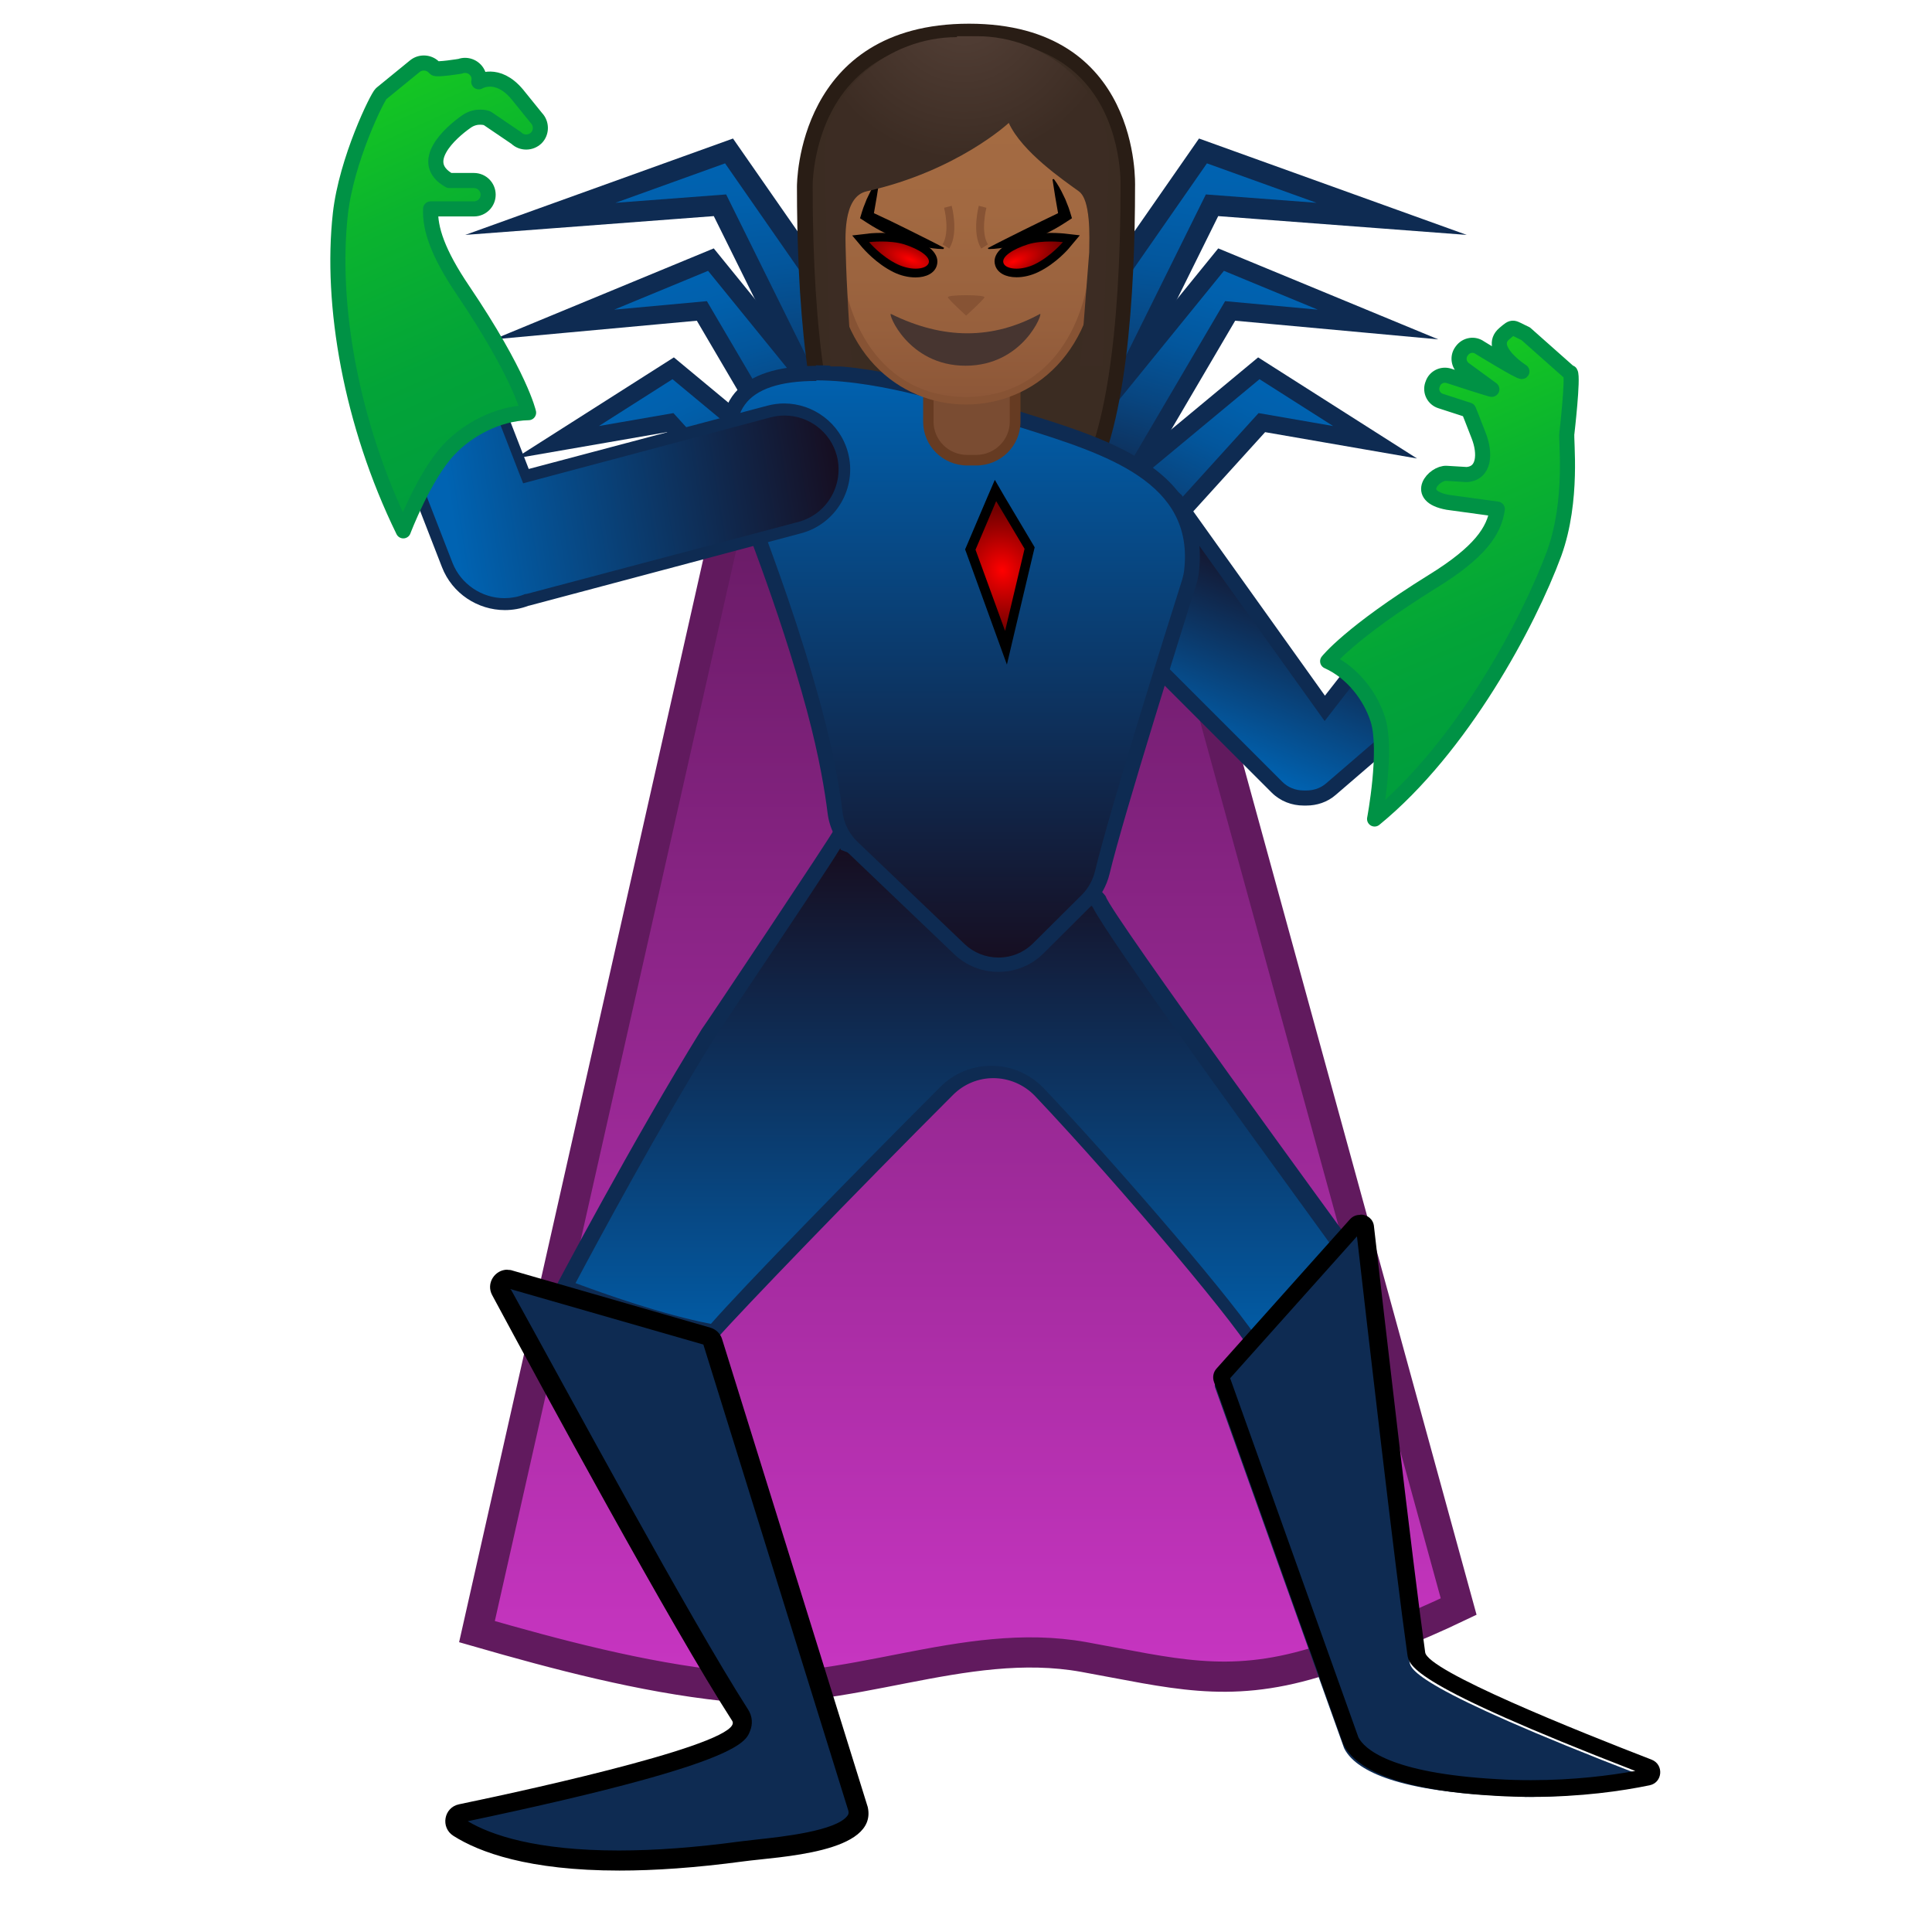 <svg enable-background="new 0 0 128 128" viewBox="0 0 128 128" xmlns="http://www.w3.org/2000/svg" xmlns:xlink="http://www.w3.org/1999/xlink"><radialGradient id="a" cx="241" cy="-23.6" gradientTransform="matrix(.796 0 -0 .796 -128 19.1)" gradientUnits="userSpaceOnUse" r="12.9"><stop offset="0" stop-color="#554138"/><stop offset="1" stop-color="#3c2c23"/></radialGradient><linearGradient id="b" gradientUnits="userSpaceOnUse" x1="64" x2="64" y1="34.3" y2="111"><stop offset="0" stop-color="#691b66"/><stop offset="1" stop-color="#c735c1"/></linearGradient><linearGradient id="c"><stop offset=".003" stop-color="#0063b2"/><stop offset=".136" stop-color="#0160ac"/><stop offset=".311" stop-color="#03569c"/><stop offset=".508" stop-color="#084681"/><stop offset=".722" stop-color="#0e305b"/><stop offset=".948" stop-color="#15142b"/><stop offset="1" stop-color="#170d1f"/></linearGradient><linearGradient id="d" gradientTransform="matrix(1.07 -.128 .129 1.08 -16.3 -1.39)" gradientUnits="userSpaceOnUse" x1="58.6" x2="58.6" xlink:href="#c" y1="17.7" y2="39.9"/><linearGradient id="e" gradientTransform="matrix(.992 -.279 .29 1.03 -24 6.94)" gradientUnits="userSpaceOnUse" x1="62.8" x2="62.8" xlink:href="#c" y1="27.3" y2="46.2"/><linearGradient id="f" gradientTransform="matrix(.909 -.417 .417 .909 -28.4 25.5)" gradientUnits="userSpaceOnUse" x1="66.8" x2="66.8" xlink:href="#c" y1="29.6" y2="47.7"/><linearGradient id="g" gradientTransform="matrix(-1.07 -.128 -.129 1.08 225 -1.39)" gradientUnits="userSpaceOnUse" x1="133" x2="133" xlink:href="#c" y1="26.6" y2="48.8"/><linearGradient id="h" gradientTransform="matrix(-.992 -.279 -.29 1.03 233 6.94)" gradientUnits="userSpaceOnUse" x1="138" x2="138" xlink:href="#c" y1="47.7" y2="66.6"/><linearGradient id="i" gradientTransform="matrix(-.909 -.417 -.417 .909 237 25.5)" gradientUnits="userSpaceOnUse" x1="140" x2="140" xlink:href="#c" y1="63.3" y2="81.4"/><linearGradient id="j"><stop offset=".003" stop-color="#0063b2"/><stop offset="1" stop-color="#170d1f"/></linearGradient><linearGradient id="k" gradientUnits="userSpaceOnUse" x1="78.8" x2="84.3" xlink:href="#j" y1="49.6" y2="36.3"/><linearGradient id="l" gradientUnits="userSpaceOnUse" x1="63.2" x2="63.2" y1="56" y2="91.6"><stop offset="0" stop-color="#170d1f"/><stop offset=".997" stop-color="#0063b2"/></linearGradient><linearGradient id="m" gradientUnits="userSpaceOnUse" x1="63.7" x2="63.7" xlink:href="#j" y1="24" y2="64.2"/><linearGradient id="n" gradientUnits="userSpaceOnUse" x1="64" x2="64" y1="26.3" y2="4.95"><stop offset="0" stop-color="#8d5738"/><stop offset=".216" stop-color="#97603d"/><stop offset=".573" stop-color="#a26941"/><stop offset="1" stop-color="#a56c43"/></linearGradient><linearGradient id="o"><stop offset=".003" stop-color="#f00"/><stop offset=".072" stop-color="#f50000"/><stop offset=".712" stop-color="#980000"/><stop offset="1" stop-color="#730000"/></linearGradient><radialGradient id="p" cx="60.5" cy="17.1" gradientTransform="matrix(.926 .377 -.15 .368 6.87 -11.9)" gradientUnits="userSpaceOnUse" r="3.38" xlink:href="#o"/><radialGradient id="q" cx="129" cy="17.4" gradientTransform="matrix(-.926 .377 .15 .368 184 -37.7)" gradientUnits="userSpaceOnUse" r="3.38" xlink:href="#o"/><radialGradient id="r" cx="59.7" cy="34.3" gradientTransform="matrix(.965 -.018 .07 1.04 6.39 3.19)" gradientUnits="userSpaceOnUse" r="3.84" xlink:href="#o"/><linearGradient id="s" gradientUnits="userSpaceOnUse" x1="29.5" x2="55.5" xlink:href="#j" y1="31.9" y2="27.8"/><linearGradient id="t"><stop offset="0" stop-color="#17cb1f"/><stop offset=".356" stop-color="#0bb42e"/><stop offset=".719" stop-color="#03a438"/><stop offset=".997" stop-color="#009e3c"/></linearGradient><linearGradient id="u" gradientUnits="userSpaceOnUse" x1="23.4" x2="35" xlink:href="#t" y1="4.27" y2="30"/><linearGradient id="v" gradientUnits="userSpaceOnUse" x1="90.5" x2="101" xlink:href="#t" y1="24.1" y2="48.2"/><path d="m48.8 31.8-17.2 76.3c5.32 1.53 10.9 3.01 16.4 3.6 8.01.87 15.8-3.36 23.8-1.92 5.83 1.05 9.46 2.13 15.3.37 3.26-.98 6.47-2.24 9.54-3.71l-20.5-74.7h-27.2z" fill="url(#b)" stroke="#611a5e" stroke-miterlimit="10" stroke-width="2"/><g stroke="#0e2b52" stroke-miterlimit="10"><path d="m35.8 14.5 12.5-4.5 16 23-6.7.6-9.9-20z" fill="url(#d)" stroke-width="1.37"/><path d="m36.7 21.5 10.4-4.3 14.3 17.6-5.8 1.3-9.1-15.5z" fill="url(#e)" stroke-width="1.23"/><path d="m36.9 29.3 7.7-4.9 15.9 13.2-5.4 2.2-10.7-11.8z" fill="url(#f)" stroke-width="1.17"/><path d="m92.2 14.5-12.5-4.5-16 23 6.7.6 9.9-20z" fill="url(#g)" stroke-width="1.37"/><path d="m91.3 21.5-10.4-4.3-14.3 17.6 5.8 1.3 9.1-15.5z" fill="url(#h)" stroke-width="1.23"/><path d="m91.1 29.3-7.7-4.9-15.9 13.2 5.4 2.2 10.7-11.8z" fill="url(#i)" stroke-width="1.17"/></g><path d="m59.3 33.8s-1.86-.1-2.79-1.39c-2.05-2.84-3.17-9.97-3.17-20.1 0-.19.02-4.5 2.95-7.43 1.87-1.87 4.53-2.82 7.91-2.82 3.35 0 5.97.94 7.77 2.78 2.72 2.77 2.78 6.69 2.76 7.45 0 10.1-1.13 17.2-3.17 20.1-.9 1.25-2.66 1.38-2.8 1.39l-4.73-.01h-4.73z" fill="#3b2c22"/><path d="m64.2 2.56c3.21 0 5.71.88 7.42 2.63 2.63 2.69 2.63 6.65 2.62 7.13 0 9.99-1.09 17-3.08 19.8-.78 1.08-2.4 1.18-2.38 1.18l-4.74-.01-4.7.01c-.02 0-1.64-.09-2.42-1.18-1.99-2.76-3.08-9.78-3.08-19.8 0-.17.02-4.28 2.81-7.07 1.77-1.78 4.31-2.68 7.55-2.68m0-1c-11.4 0-11.4 10.6-11.4 10.8 0 6.86.52 16.5 3.27 20.4 1.09 1.51 3.19 1.59 3.19 1.59l4.74-.01 4.74.01s2.1-.08 3.19-1.59c2.74-3.81 3.27-13.5 3.27-20.4 0-.17.41-10.8-11-10.8z" fill="#291d15"/><path d="m86.3 53c-.67 0-1.3-.25-1.76-.72l-14.1-14.1c-.97-.97-.97-2.56 0-3.54l1.95-1.94c.31-.31.99-.49 1.87-.49 1.44 0 3.04.47 3.64 1.07l9.84 13.8 3.19-4.09c.38-.32.96-.53 1.56-.53.73 0 1.42.32 1.9.87l.22.25c.43.5.64 1.15.59 1.82s-.35 1.27-.86 1.71l-6.19 5.33c-.45.38-1.01.59-1.63.59h-.18z" fill="url(#k)"/><path d="m74.3 32.6c1.36 0 2.74.45 3.24.88l9.44 13.2.78 1.09.82-1.06 2.71-3.48c.35-.27.78-.42 1.23-.42.59 0 1.14.25 1.52.69l.22.25c.72.84.63 2.1-.21 2.82l-6.19 5.33c-.45.39-.96.47-1.31.47h-.18c-.54 0-1.04-.2-1.41-.57l-14.1-14.1c-.78-.78-.78-2.05 0-2.83l1.94-1.94c.17-.17.71-.34 1.52-.34m0-1c-.94 0-1.78.19-2.23.64l-1.94 1.94c-1.17 1.17-1.17 3.08 0 4.24l14.1 14.1c.58.58 1.35.86 2.12.86h.18c.69 0 1.39-.22 1.95-.71l6.19-5.33c1.25-1.08 1.39-2.98.32-4.23l-.22-.25c-.59-.69-1.43-1.04-2.28-1.04-.69 0-1.39.24-1.95.72l-2.78 3.56-9.5-13.3c-.73-.72-2.49-1.21-4-1.21z" fill="#0e2b52"/><path d="m83.2 89.4c-1.68-2.64-9.48-11.8-14.3-16.9-.82-.86-1.93-1.34-3.12-1.34-1.14 0-2.22.45-3.02 1.25-6.19 6.2-13.5 13.8-15.4 15.9-3.62-.65-8.31-2.38-9.86-2.97 1.12-2.11 5.6-10.5 9.47-16.7.03-.05.45-.68 1.08-1.63 5.25-7.88 6.92-10.4 7.46-11.3.99.35 3.94 1.48 8.28 3.93.76.43 1.54.65 2.31.65 2.25 0 3.81-1.83 4.5-2.82.22.24.54.58 1 1.06.47.5 1.12 1.17 1.23 1.32.88 1.9 12.2 17.5 16.1 22.8-.7 1.08-3.34 4.98-5.71 6.75z" fill="url(#l)"/><path d="m55.7 56.3c1.23.46 3.97 1.58 7.83 3.76.84.47 1.7.71 2.55.71 2.12 0 3.68-1.46 4.54-2.55.17.18.37.39.6.63.45.47 1.07 1.12 1.18 1.27-.01-.01-.1-.14-.14-.33.22 1.04 8.74 12.8 16 22.8-.84 1.26-2.99 4.33-5 6.02-2.36-3.43-10.1-12.3-14.1-16.5-.92-.96-2.15-1.5-3.48-1.5-1.28 0-2.48.5-3.38 1.4-6 6.01-13.1 13.3-15.2 15.7-3.19-.61-7.12-2.01-8.97-2.7 1.44-2.71 5.58-10.4 9.18-16.2.04-.07.45-.68 1.07-1.61 4.65-6.93 6.52-9.75 7.29-11m-.43-1.21c-.04.2-8.65 13.1-8.75 13.2-4.5 7.25-9.75 17.2-9.75 17.2s6.25 2.5 10.8 3.25c1.53-1.75 9.16-9.66 15.6-16.1.74-.74 1.7-1.11 2.67-1.11 1 0 2.01.4 2.76 1.18 5.55 5.86 14.2 16.1 14.5 17.3 2.97-1.89 6.5-7.5 6.5-7.5s-16-21.9-16.3-23c-.04-.18-2.69-2.8-2.73-3 0 0-1.69 3.18-4.44 3.18-.63 0-1.32-.17-2.06-.58-5.5-3.1-8.75-4.1-8.75-4.1z" fill="#0e2b52"/><path d="m66.2 63.9c-.97 0-1.89-.37-2.59-1.04l-7.1-6.78c-.63-.6-1.03-1.4-1.13-2.26-.17-1.42-.55-3.75-1.38-6.86-1.4-5.21-3.1-9.75-4.22-12.8-.41-1.1-.73-1.96-.91-2.52-.75-2.32-.7-4.08.13-5.22.85-1.17 2.58-1.77 5.12-1.77 4.58 0 10.2 1.97 10.2 1.99 1.08.41 2.26.78 3.51 1.17 5.56 1.75 11.9 3.73 11.1 10-.02.21-.08.44-.15.69-.8 2.51-4.81 15.3-5.76 19.2-.17.7-.52 1.33-1.01 1.82-.83.82-2.06 2.05-3.21 3.2-.72.71-1.66 1.1-2.66 1.1z" fill="url(#m)"/><path d="m54.1 25.2c4.49 0 10 1.94 10 1.95 1.1.42 2.29.79 3.55 1.18 5.64 1.77 11.5 3.61 10.8 9.48-.02.18-.07.38-.13.6-.8 2.52-4.82 15.3-5.77 19.3-.15.61-.45 1.15-.88 1.58-.83.82-2.07 2.05-3.22 3.2-.61.61-1.43.95-2.3.95-.84 0-1.64-.32-2.25-.9l-7.1-6.78c-.54-.52-.89-1.21-.98-1.96-.17-1.43-.55-3.79-1.4-6.93-1.41-5.23-3.11-9.79-4.23-12.8-.41-1.09-.73-1.95-.9-2.49-.7-2.16-.68-3.77.06-4.77.75-1.04 2.34-1.57 4.72-1.57m0-1c-4.21 0-7.67 1.6-5.73 7.64.66 2.06 3.2 8.1 5.12 15.2.83 3.1 1.2 5.41 1.37 6.79.12.98.57 1.88 1.28 2.56l7.1 6.78c.82.79 1.88 1.18 2.94 1.18 1.09 0 2.17-.41 3-1.24 1.15-1.15 2.39-2.38 3.21-3.2.57-.56.96-1.27 1.15-2.05.95-3.96 5-16.8 5.75-19.2.08-.25.14-.52.17-.78.95-8.14-8.9-9.42-15-11.7 0 0-5.67-2.02-10.4-2.02z" fill="#0e2b52"/><path d="m64.1 30.5c-1.42 0-2.58-1.14-2.58-2.55v-3.19h5.75v3.19c0 1.41-1.16 2.55-2.58 2.55z" fill="#7a4c32"/><path d="m66.9 25.1v2.84c0 1.21-1 2.2-2.23 2.2h-.59c-1.23 0-2.23-.99-2.23-2.2v-2.84zm.7-.7h-6.44v3.54c0 1.6 1.31 2.9 2.93 2.9h.59c1.62 0 2.93-1.3 2.93-2.9v-3.54z" fill="#663b22"/><path d="m64 26.5c-4.1 0-8.51-3.18-8.51-10.2 0-5.58 3.25-11.6 8.51-11.6s8.51 6.03 8.51 11.6c-.01 6.97-4.42 10.2-8.51 10.2z" fill="url(#n)"/><path d="m64 5c5.1 0 8.26 5.9 8.26 11.4 0 4.77-2.58 9.9-8.26 9.9-5.67 0-8.26-5.13-8.26-9.9 0-5.46 3.16-11.4 8.26-11.4m0-.5c-4.55 0-8.76 4.86-8.76 11.9 0 6.96 4.34 10.4 8.76 10.4s8.76-3.44 8.76-10.4c-.01-7-4.22-11.9-8.76-11.9z" fill="#875334"/><path d="m62.8 19.7c.08.19 1.21 1.21 1.21 1.21s1.13-1.02 1.21-1.21c.07-.19-2.5-.19-2.42 0z" fill="#875334"/><path d="m68.9 20.8c-3.13 1.71-6.4 1.71-9.87 0-.24-.12 1.1 3.43 4.94 3.43s5.17-3.56 4.93-3.43z" fill="#473530"/><path d="m62.5 16.5c-.24 0-.48-.02-.71-.05l-.34-.05-.33-.07c-.22-.04-.43-.11-.65-.17s-.42-.13-.63-.2c-.82-.31-1.61-.69-2.35-1.17l-.51-.33.13-.43c.06-.19.12-.37.2-.55l.11-.28.13-.27c.08-.18.18-.36.28-.54s.22-.35.35-.53l.09.02c-.06.38-.12.77-.18 1.15l-.2 1.15-.04-.08 1.17.55 1.18.58 1.18.59c.39.19.78.4 1.17.6z"/><path d="m60.6 18c-.42 0-.89-.11-1.3-.31-1.13-.54-1.95-1.51-1.99-1.55l-.34-.41.52-.06s.36-.04.85-.04c.63 0 1.17.07 1.6.21s1.46.52 1.75 1.09c.08.17.1.34.05.5-.11.35-.54.57-1.14.57z" fill="url(#p)"/><path d="m58.4 16c.46 0 1.03.04 1.51.19.97.31 1.75.81 1.62 1.23-.08.24-.42.38-.87.38-.35 0-.77-.09-1.18-.28-1.1-.52-1.9-1.48-1.9-1.48s.35-.04.82-.04m0-.57c-.5 0-.87.04-.89.05l-1.05.12.68.81c.04.04.9 1.06 2.08 1.63.45.22.96.34 1.43.34.73 0 1.26-.29 1.41-.77.24-.75-.48-1.46-1.98-1.95-.45-.16-1.02-.23-1.68-.23z"/><path d="m65.5 16.5c.24 0 .48-.02.71-.05l.34-.05.33-.07c.22-.04.43-.11.65-.17s.42-.13.63-.2c.82-.31 1.61-.69 2.35-1.17l.51-.33-.13-.43c-.06-.19-.12-.37-.2-.55l-.11-.28-.13-.27c-.08-.18-.18-.36-.28-.54s-.22-.35-.35-.53l-.09.02c.06.38.12.77.18 1.15l.2 1.15.04-.08-1.18.57-1.18.58-1.18.59c-.39.19-.78.4-1.17.6z"/><path d="m67.3 18c-.6 0-1.03-.21-1.14-.57-.05-.16-.03-.33.05-.5.29-.57 1.32-.96 1.75-1.09.43-.14.96-.21 1.6-.21.49 0 .85.04.85.04l.52.06-.34.4c-.04.04-.86 1.01-1.99 1.55-.41.2-.88.32-1.3.32z" fill="url(#q)"/><path d="m69.6 16c.47 0 .82.04.82.04s-.81.96-1.89 1.48c-.41.19-.83.28-1.18.28-.45 0-.8-.14-.87-.38-.14-.42.64-.92 1.62-1.23.47-.15 1.04-.19 1.5-.19m0-.57c-.66 0-1.23.07-1.68.22-1.5.48-2.23 1.2-1.98 1.95.16.48.68.77 1.41.77.47 0 .97-.12 1.43-.34 1.19-.57 2.05-1.58 2.08-1.63l.68-.81-1.05-.12c-.02 0-.39-.04-.89-.04z"/><path d="m62.8 13.7s.45 1.69-.13 2.63" fill="none" stroke="#875334" stroke-miterlimit="10" stroke-width=".522"/><path d="m65.1 13.7s-.45 1.69.13 2.63" fill="none" stroke="#875334" stroke-miterlimit="10" stroke-width=".522"/><path d="m64.3 36.4 1.7-3.9 2.3 3.8-1.6 6.6z" fill="url(#r)"/><path d="m66 33.2 1.88 3.16-1.29 5.44-1.96-5.38zm-.09-1.41-.5 1.16-1.37 3.22-.1.23.09.24 1.95 5.38.73 2.01.49-2.08 1.29-5.44.06-.25-.13-.22-1.88-3.16z"/><path d="m33.6 40c-1.67 0-3.2-1.04-3.8-2.59l-4.12-10.6c-.4-1.03.11-2.2 1.15-2.6l2.74-1.06c.23-.09.47-.14.72-.14.83 0 1.58.52 1.88 1.28l2.82 7.26 16.1-4.28c.33-.09.67-.13 1.02-.13 1.81 0 3.39 1.22 3.85 2.96.56 2.12-.7 4.3-2.82 4.87l-18 4.79c-.56.18-1.04.27-1.53.27z" fill="url(#s)"/><path d="m30.2 23.4c.67 0 1.28.41 1.51 1.03l2.69 6.93.26.66 16.4-4.37c.3-.08.61-.12.91-.12 1.63 0 3.06 1.1 3.47 2.66.24.92.11 1.89-.37 2.72s-1.25 1.42-2.18 1.67l-18 4.77h-.04l-.1.02-.04.02c-.41.16-.85.24-1.29.24-1.51 0-2.89-.94-3.44-2.34l-4.12-10.6c-.32-.83.09-1.77.92-2.09l2.74-1.06c.22-.08.41-.11.61-.11m0-.79c-.29 0-.58.05-.86.16l-2.74 1.06c-1.23.48-1.85 1.88-1.37 3.11l4.12 10.6c.68 1.76 2.38 2.85 4.17 2.85.52 0 1.05-.09 1.57-.29.02 0 .04 0 .06-.01l18-4.79c2.33-.62 3.72-3.03 3.1-5.35-.52-1.95-2.3-3.25-4.23-3.25-.37 0-.74.05-1.12.15l-15.8 4.19-2.69-6.93c-.38-.95-1.29-1.53-2.26-1.53z" fill="#0e2b52"/><path d="m41 123c-5.94 0-9.07-1.2-10.6-2.2-.28-.18-.25-.45-.24-.53.02-.1.09-.34.4-.4 17.7-3.73 18.3-5.13 18.5-5.66.12-.28.09-.58-.07-.84-3.9-6.06-12.4-21.7-15.9-28.1-.12-.22-.05-.41.01-.5.07-.12.23-.25.43-.25.05 0 .1.01.15.02l13.1 3.78c.17.05.29.17.35.34l9.65 31c.06.29.01.56-.17.81-.9 1.26-4.5 1.63-6.43 1.84-.42.04-.8.08-1.1.12-2.96.4-5.7.61-8.14.61.01 0 .01 0 0 0z" fill="#0e2b52"/><path d="m33.8 85.4 12.8 3.68 9.61 30.9c.03.17-.01.24-.06.31-.73 1.02-4.41 1.41-5.99 1.58-.43.05-.81.09-1.12.13-2.94.4-5.65.6-8.05.6-5.47 0-8.46-1.02-10-1.94 17.8-3.75 18.4-5.19 18.7-5.97.2-.48.15-.99-.12-1.42-3.84-5.98-12.1-21.3-15.7-27.8m-.26-1.35c-.82 0-1.43.9-1 1.69 3.27 6.08 11.9 22 15.9 28.2.89 1.39-12.7 4.41-18.1 5.53-1.01.21-1.24 1.54-.37 2.09 1.7 1.08 4.96 2.3 11 2.3 2.31 0 5.03-.18 8.23-.61 2.28-.31 8.91-.54 8.22-3.6l-9.65-31c-.11-.37-.41-.65-.78-.76l-13.1-3.78c-.11-.04-.22-.05-.32-.05z"/><path d="m101 119c-.75 0-1.53-.02-2.33-.07-6.89-.39-9.03-1.91-9.62-3.11l-8.55-23.9c-.04-.12-.02-.25.07-.34l8.83-9.88c.07-.08.15-.12.25-.12.15 0 .32.09.34.3.75 6.56 2.59 22.4 3.39 28.2.07.51.24 1.71 15.4 7.56.21.08.22.27.22.35-.01.08-.04.25-.26.3-1.69.34-4.39.76-7.73.76z" fill="#0e2b52"/><path d="m89.9 81.9c.64 5.6 2.52 21.9 3.34 27.7.11.79.28 1.99 15.1 7.73-1.66.3-4.04.61-6.9.61-.76 0-1.54-.02-2.3-.07-7.08-.4-8.75-2.02-9.14-2.76l-8.5-23.8 8.44-9.44m.15-1.38c-.24 0-.47.09-.66.3l-8.83 9.88c-.22.24-.28.58-.17.89l8.57 24c1.41 2.89 8.08 3.3 10.1 3.42.82.05 1.61.07 2.36.07 3.3 0 5.99-.39 7.83-.77.87-.18.96-1.38.13-1.7-4.86-1.88-14.9-5.89-15-7.12-.83-5.94-2.74-22.5-3.39-28.2-.04-.49-.45-.79-.87-.79z"/><path d="m34.2 9.14c.36.36.96.36 1.33 0 .36-.36.36-.96 0-1.33l-1.27-1.57c-1.32-1.57-2.54-.82-2.54-.82.03-.16.03-.32-.03-.48-.18-.48-.72-.73-1.2-.55 0 0-1.58.26-1.68.13-.32-.4-.92-.46-1.32-.14l-2.23 1.82c-.25.2-2.31 4.39-2.71 7.97-.67 6 .7 13.9 4.17 21 0 0 1.39-3.67 3.04-5.4 1.18-1.26 3.18-2.39 5.26-2.43 0 0-.53-2.46-4.36-8.13-1.65-2.44-2.19-4.07-2.13-5.37h2.87c.52 0 .94-.42.94-.94s-.42-.94-.94-.94h-1.63c-2.12-1.19.04-3.15 1.15-3.92.67-.46 1.35-.21 1.35-.21z" fill="url(#u)" stroke="#009245" stroke-linecap="round" stroke-linejoin="round" stroke-miterlimit="10"/><path d="m104 24.7-2.92-2.59c-.92-.42-.78-.55-1.42 0-1.17 1 1.17 2.5 1.17 2.5-.07.09-2.78-1.57-2.78-1.57-.38-.28-.91-.19-1.19.19l-.03.04c-.28.38-.19.91.19 1.19l1.82 1.33c.11.08-2.85-.89-2.85-.89-.45-.14-.93.1-1.07.55l-.02.05c-.15.45.1.93.55 1.07l1.85.6c0 .01 0 .01.01.02 0 0 .33.82.67 1.71.43 1.12.39 2.46-.81 2.54l-1.33-.08c-.81-.06-2.25 1.5.08 1.92l3.28.45c-.2 1.44-1.16 2.86-4.27 4.78-5.51 3.42-6.97 5.3-6.97 5.3 1.7.76 2.87 2.4 3.33 3.87.64 2.03-.22 6.58-.22 6.58 5.79-4.73 10.2-13 11.9-17.6 1.28-3.55.76-7.55.84-7.96 0 0 .43-3.71.23-4.01z" fill="url(#v)" stroke="#009245" stroke-linecap="round" stroke-linejoin="round" stroke-miterlimit="10"/><path d="m63.4 2.46c-4.55 0-8.79 3.47-8.79 8.02l.4 13.8 1.43-.006c-.165-2.38-.362-5.43-.406-7.55-.01-.78-.249-3.69 1.39-4.05 6.01-1.35 9.41-4.53 9.41-4.53.88 1.93 3.65 3.81 4.64 4.53.81.59.699 3.01.689 4.04l-.588 7.51 1.49-.006.4-13.8c-0-4.55-4.19-8.02-8.74-8.02h-1.32z" fill="url(#a)"/></svg>